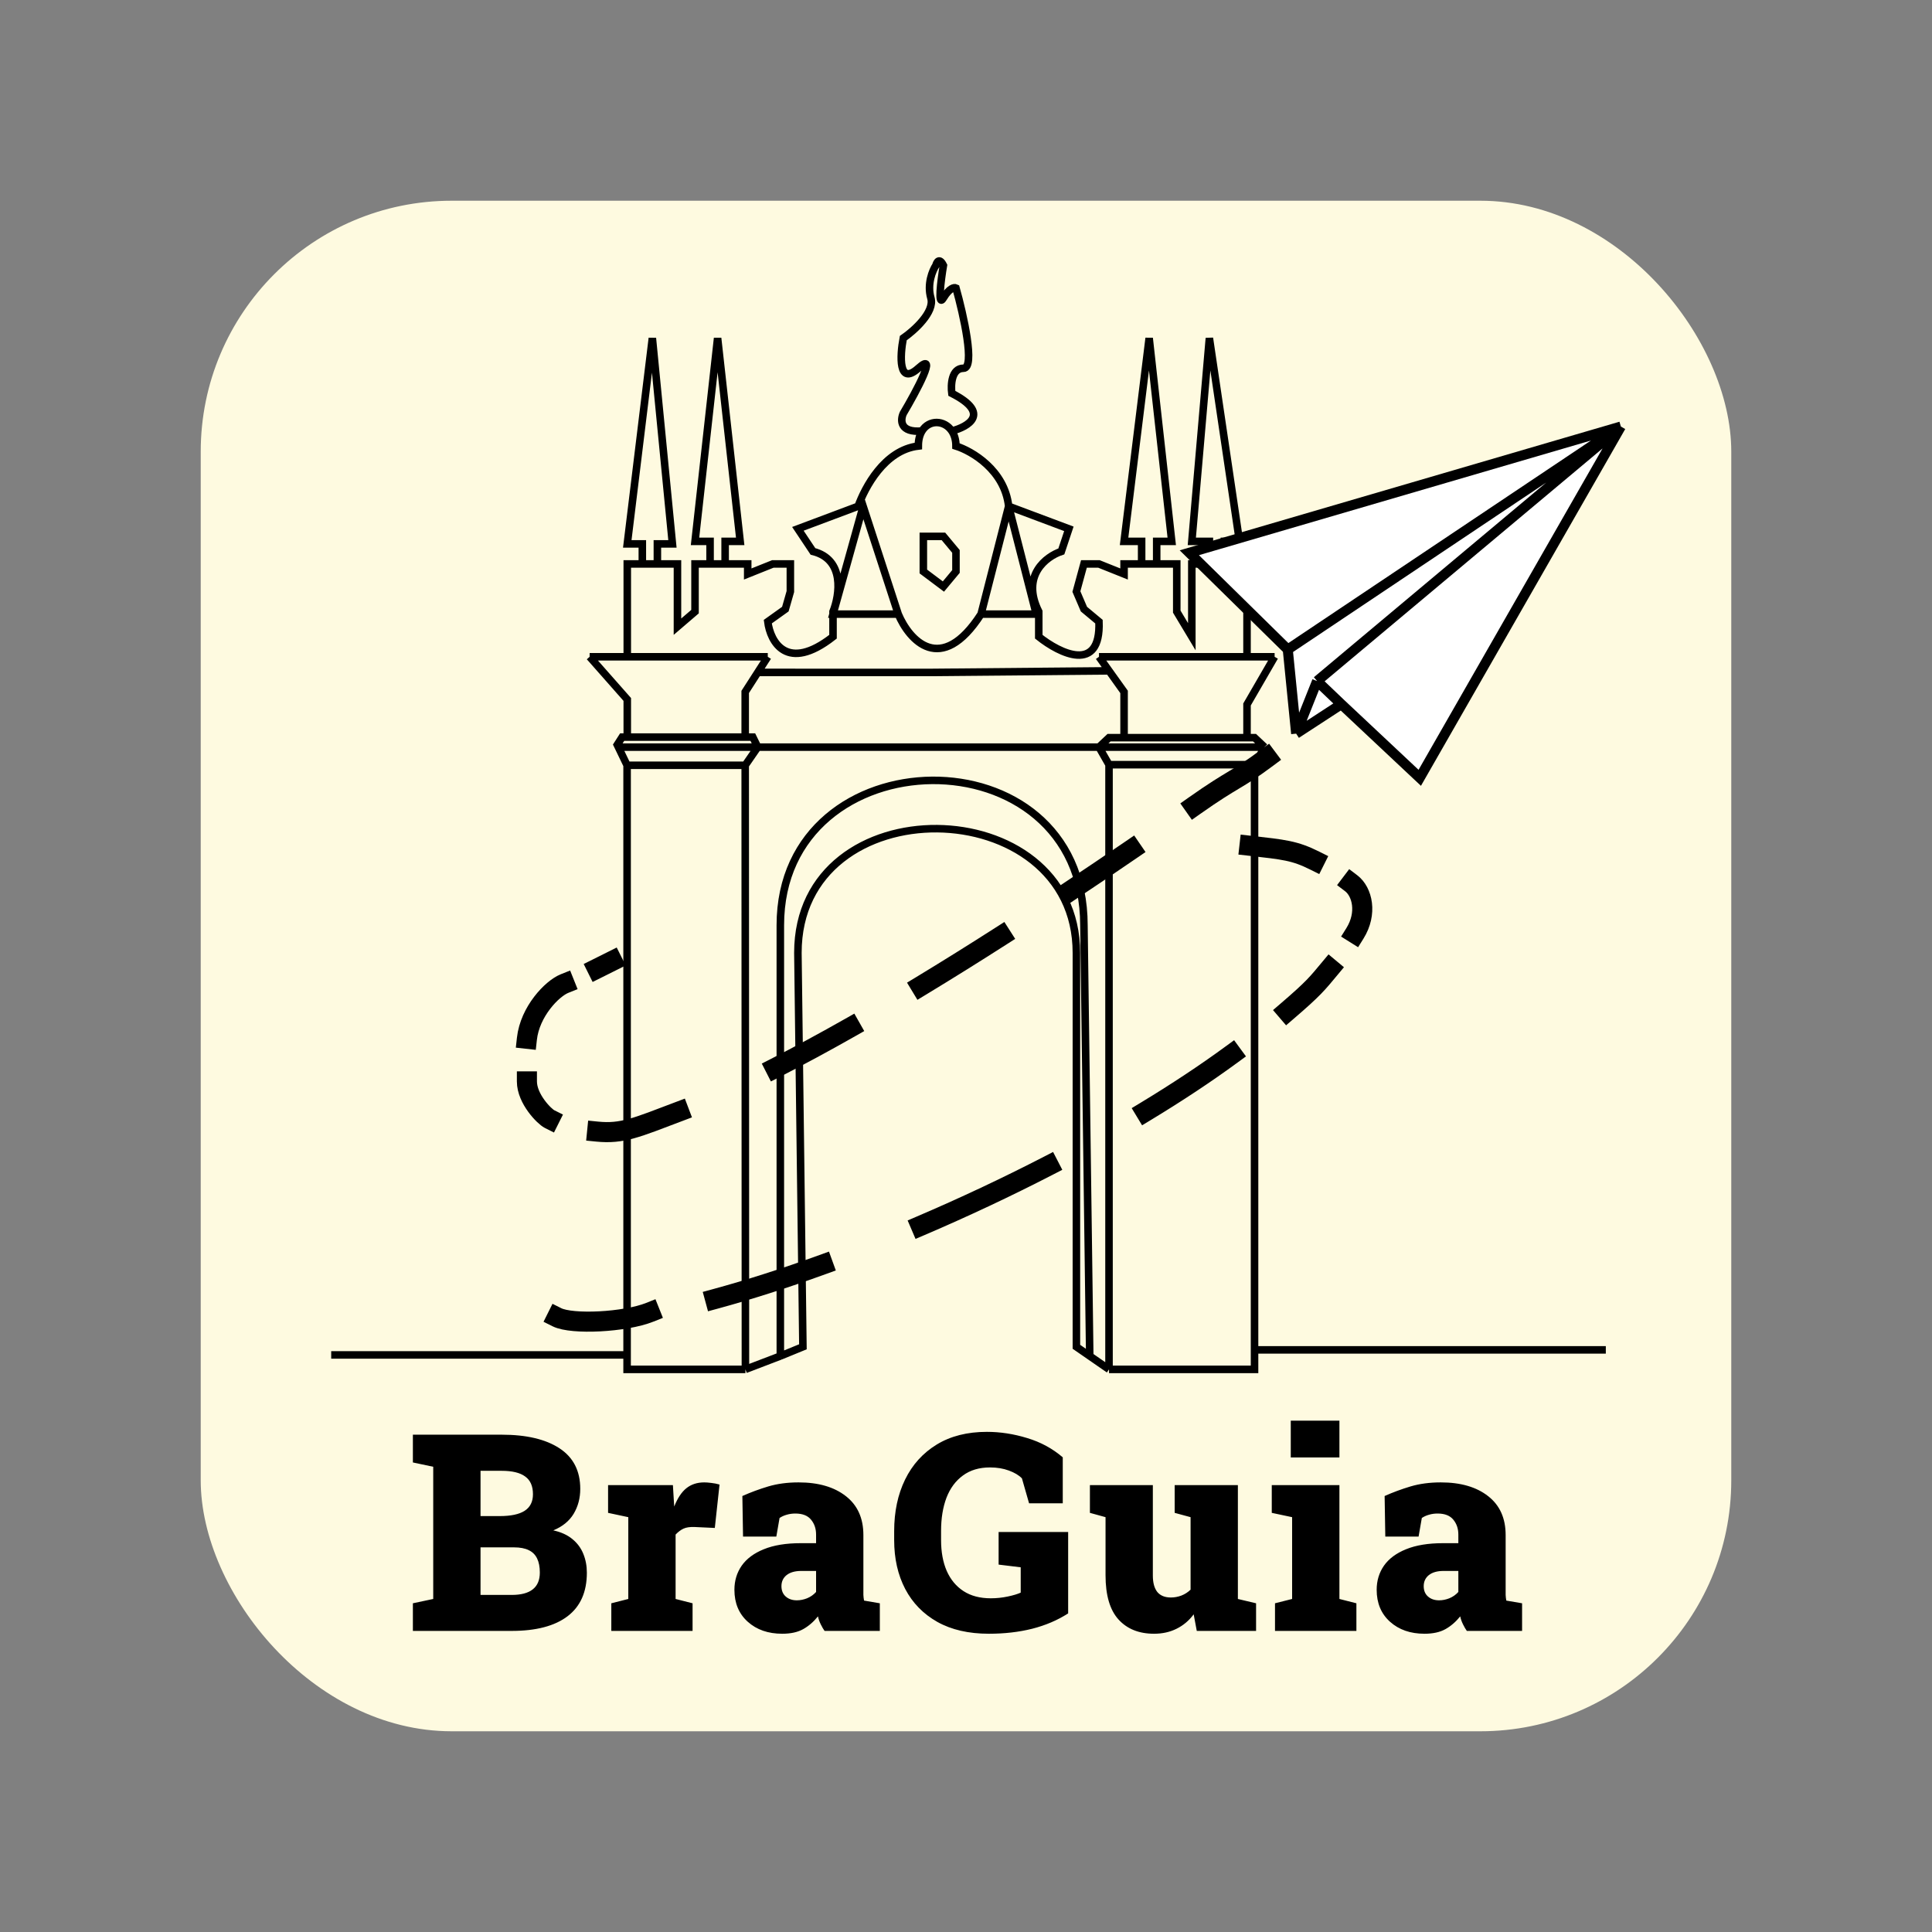 <svg width="385" height="385" viewBox="0 0 385 385" fill="none" xmlns="http://www.w3.org/2000/svg">
<rect x="0" y="0" width="385" height="385" fill="#808080" stroke="none"/>
<rect x="40" y="40" width="305" height="305" rx="50" fill="#FEFAE0"/>
<path d="M82.277 325V319.495L86.332 318.635V292.29L82.277 291.431V285.898H86.332H99.974C104.898 285.898 108.738 286.803 111.495 288.611C114.252 290.419 115.631 293.114 115.631 296.694C115.631 298.538 115.192 300.194 114.315 301.663C113.438 303.113 112.086 304.214 110.26 304.966C111.818 305.306 113.089 305.888 114.073 306.711C115.058 307.517 115.783 308.502 116.249 309.666C116.714 310.811 116.947 312.056 116.947 313.398C116.947 317.23 115.667 320.121 113.107 322.073C110.546 324.024 106.831 325 101.962 325H82.277ZM95.758 317.83H101.962C103.824 317.83 105.22 317.463 106.151 316.729C107.1 315.994 107.574 314.875 107.574 313.372C107.574 312.244 107.395 311.313 107.037 310.579C106.679 309.827 106.124 309.272 105.372 308.914C104.62 308.538 103.636 308.35 102.418 308.35H95.758V317.83ZM95.758 302.119H99.572C101.792 302.119 103.448 301.77 104.54 301.072C105.65 300.356 106.205 299.255 106.205 297.769C106.205 296.139 105.686 294.958 104.647 294.224C103.627 293.472 102.069 293.096 99.974 293.096H95.758V302.119ZM121.82 325V319.495L125.203 318.635V302.334L121.175 301.475V295.942H134.093L134.307 299.487L134.361 300.212C135.006 298.565 135.802 297.357 136.751 296.587C137.718 295.799 138.918 295.405 140.35 295.405C140.744 295.405 141.209 295.441 141.746 295.513C142.284 295.566 142.83 295.674 143.385 295.835L142.445 304.482L138.416 304.294C137.485 304.259 136.751 304.366 136.214 304.617C135.695 304.849 135.167 305.243 134.63 305.798V318.635L138.013 319.495V325H121.82ZM155.884 325.564C153.073 325.564 150.782 324.767 149.009 323.174C147.237 321.58 146.35 319.459 146.35 316.809C146.35 315.001 146.834 313.398 147.801 312.002C148.785 310.605 150.253 309.513 152.205 308.726C154.174 307.92 156.636 307.517 159.59 307.517H162.625V305.798C162.625 304.635 162.294 303.65 161.631 302.844C160.969 302.021 159.921 301.609 158.489 301.609C157.88 301.609 157.308 301.689 156.77 301.851C156.251 301.994 155.777 302.209 155.347 302.495L154.703 306.201H148.069L147.935 298.118C149.582 297.384 151.301 296.748 153.091 296.211C154.899 295.674 156.914 295.405 159.134 295.405C163.09 295.405 166.232 296.318 168.56 298.145C170.887 299.953 172.051 302.54 172.051 305.906V316.621C172.051 317.033 172.051 317.436 172.051 317.83C172.069 318.223 172.114 318.599 172.185 318.958L175.328 319.495V325H164.317C164.084 324.678 163.833 324.248 163.565 323.711C163.296 323.174 163.108 322.637 163.001 322.1C162.124 323.192 161.139 324.042 160.047 324.651C158.955 325.26 157.567 325.564 155.884 325.564ZM158.785 318.904C159.465 318.904 160.145 318.77 160.826 318.501C161.524 318.215 162.124 317.794 162.625 317.239V313.049H159.698C158.427 313.049 157.442 313.327 156.744 313.882C156.063 314.437 155.723 315.171 155.723 316.084C155.723 316.961 156.01 317.651 156.582 318.152C157.155 318.653 157.889 318.904 158.785 318.904ZM197.065 325.564C193.019 325.564 189.591 324.776 186.78 323.201C183.987 321.625 181.856 319.441 180.388 316.648C178.92 313.837 178.186 310.588 178.186 306.899V305.127C178.186 301.242 178.911 297.813 180.361 294.841C181.812 291.869 183.915 289.542 186.672 287.859C189.43 286.176 192.76 285.334 196.663 285.334C199.33 285.334 202.007 285.746 204.692 286.57C207.378 287.375 209.741 288.656 211.782 290.41V299.568H205.068L203.645 294.6C203.036 293.973 202.168 293.454 201.04 293.042C199.93 292.63 198.677 292.424 197.28 292.424C195.132 292.424 193.333 292.961 191.882 294.036C190.432 295.092 189.34 296.569 188.606 298.467C187.89 300.365 187.532 302.567 187.532 305.073V306.899C187.532 309.263 187.908 311.313 188.66 313.049C189.43 314.786 190.549 316.129 192.017 317.078C193.485 318.027 195.293 318.501 197.441 318.501C198.569 318.501 199.688 318.385 200.798 318.152C201.908 317.919 202.777 317.66 203.403 317.373V312.324L198.999 311.787V305.288H212.856V321.509C210.744 322.869 208.354 323.89 205.686 324.57C203.036 325.233 200.163 325.564 197.065 325.564ZM229.975 325.564C226.967 325.564 224.604 324.615 222.885 322.717C221.167 320.819 220.307 317.883 220.307 313.909V302.334L217.192 301.475V295.942H220.307H229.734V313.962C229.734 315.395 230.029 316.487 230.62 317.239C231.228 317.973 232.133 318.34 233.332 318.34C234.03 318.34 234.72 318.215 235.4 317.964C236.098 317.695 236.716 317.301 237.253 316.782V302.334L234.084 301.475V295.942H237.253H246.679V318.635L250.305 319.495V325H238.488L237.871 321.697C236.94 322.95 235.803 323.908 234.46 324.57C233.135 325.233 231.64 325.564 229.975 325.564ZM254.076 325V319.495L257.487 318.635V302.334L253.432 301.475V295.942H266.913V318.635L270.297 319.495V325H254.076ZM257.218 290.437V283.105H266.913V290.437H257.218ZM283.871 325.564C281.06 325.564 278.768 324.767 276.996 323.174C275.223 321.58 274.337 319.459 274.337 316.809C274.337 315.001 274.821 313.398 275.787 312.002C276.772 310.605 278.24 309.513 280.192 308.726C282.161 307.92 284.623 307.517 287.577 307.517H290.612V305.798C290.612 304.635 290.28 303.65 289.618 302.844C288.956 302.021 287.908 301.609 286.476 301.609C285.867 301.609 285.294 301.689 284.757 301.851C284.238 301.994 283.763 302.209 283.334 302.495L282.689 306.201H276.056L275.922 298.118C277.569 297.384 279.288 296.748 281.078 296.211C282.886 295.674 284.9 295.405 287.12 295.405C291.077 295.405 294.219 296.318 296.547 298.145C298.874 299.953 300.038 302.54 300.038 305.906V316.621C300.038 317.033 300.038 317.436 300.038 317.83C300.056 318.223 300.101 318.599 300.172 318.958L303.314 319.495V325H292.304C292.071 324.678 291.82 324.248 291.552 323.711C291.283 323.174 291.095 322.637 290.988 322.1C290.11 323.192 289.126 324.042 288.033 324.651C286.941 325.26 285.554 325.564 283.871 325.564ZM286.771 318.904C287.452 318.904 288.132 318.77 288.812 318.501C289.511 318.215 290.11 317.794 290.612 317.239V313.049H287.684C286.413 313.049 285.429 313.327 284.73 313.882C284.05 314.437 283.71 315.171 283.71 316.084C283.71 316.961 283.996 317.651 284.569 318.152C285.142 318.653 285.876 318.904 286.771 318.904Z" fill="black"/>
<path d="M250.5 269H320M148.5 146.383V137.883L153 130.883M153 130.883H117.5M153 130.883L151 133.995L185.5 134L221 133.683L219 130.883M117.5 130.883L125 139.383V146.883M117.5 130.883L125 130.883V112.383H128M224 147V137.883L219 130.883M219 130.883L254 130.883M254 130.883H248.5V112.383H244M254 130.883L248.5 140.383V147M148.5 152.5L151 148.883M148.5 152.5L148.544 272.883M148.5 152.5H137H124.965M219 148.883L221 152.383M219 148.883L221 147H235.5H250L252 148.883M219 148.883H252M219 148.883H151M179 122.383L172 100.883L166 122.383H179ZM179 122.383C181.167 127.55 187.5 134.783 195.5 122.383M195.5 122.383H206.5L201 100.883M195.5 122.383L201 100.883M201 100.883C200.2 93.683 193.667 89.883 190.5 88.883C190.5 87.645 190.18 86.64 189.673 85.883M201 100.883L213 105.383L211.5 109.883C208.5 110.883 203.4 114.683 207 121.883V126.883C211.167 130.217 219.4 134.284 219 123.883L216 121.383L214.5 117.883L216 112.383H219L224 114.383V112.383H227.5M124.965 152.5V272.883H148.544M124.965 152.5L123 148.42L123.982 146.883H150.018L151 148.883M151 148.883H123M148.544 272.883L155.5 270.224M221 272.883V152.383M221 272.883H250V152.383M221 272.883L217.159 270.224M221 152.383H250M252 148.883L250 152.383M155.5 270.224L160 268.383L159 189.883C159 156.383 214.5 157.383 214.5 189.883V268.383L217.159 270.224M155.5 270.224V184.383C155.5 146.383 216 145.383 216 184.383L217.159 270.224M128 112.383V108.383H125L130 67.383L134 108.383H131V112.383M128 112.383H131M131 112.383H135V124.883L138.5 121.883V112.383H141.5M141.5 112.383V107.883H138.5L143 67.383L147.5 107.883H144.5V112.383M141.5 112.383H144.5M144.5 112.383H149V114.383L154 112.383H157.5V117.883L156.5 121.383L153 123.883C153.5 127.883 156.8 134.083 166 126.883V121.883C167.333 118.55 168.4 111.483 162 109.883L159 105.383L171 100.883C172.333 97.217 176.2 89.683 183 88.883C183 87.624 183.281 86.628 183.735 85.883M227.5 112.383V107.883H224L229 67.383L233.5 107.883H230.5V112.383M227.5 112.383H230.5M230.5 112.383H234.5V121.883L237.5 126.883V112.383H241M241 112.383V107.883H237.5L241 67.383L247 107.883H244V112.383M241 112.383H244M183.735 85.883C179.3 86.283 179.397 83.717 180 82.383C182.667 77.883 187 69.783 183 73.383C179 76.983 179.333 70.883 180 67.383C182.167 65.883 186.3 62.183 185.5 59.383C184.7 56.583 185.833 53.883 186.5 52.883C186.667 52.217 187.2 51.283 188 52.883C187.5 55.883 186.8 61.383 188 59.383C189.2 57.383 190.167 57.217 190.5 57.383C192 62.717 194.4 73.383 192 73.383C189.6 73.383 189.448 76.717 189.673 78.383C197.54 82.383 192.951 85.05 189.673 85.883M183.735 85.883C185.14 83.577 188.199 83.685 189.673 85.883M66 270H125.5M184 106.883V113.883L188 116.883L190.5 113.883V109.883L188 106.883H184Z" stroke="black" stroke-width="1.5"/>
<path d="M252.495 151C246.335 155.6 246.025 154.916 237.995 160.58M118.995 225.5C124 226 126.784 224.732 135.312 221.5M122 191.5C121 192 120 192.5 118.995 193M256.5 201.5C261.81 196.943 262.5 196 265 193M110.995 262.5C114 264 124.5 263.5 129.5 261.5M248.995 168.529C255.917 169.311 258 169.5 262 171.5M212.995 177.709C217.244 174.885 221.426 172.06 225.495 169.271M183.495 196.494C188.818 193.271 194.194 189.912 199.54 186.49M154.495 212.816C159.311 210.363 164.339 207.638 169.495 204.714M112.5 196C110 197 105.599 201.57 105 207M245.495 210.08C240.203 213.961 234.402 217.788 228.266 221.5M208.995 232.253C200.633 236.571 192.016 240.612 183.495 244.257M163.995 251.972C156.418 254.719 149.158 257.044 142.495 258.852M105 215.5C105 219 108.5 222.5 109.5 223M270 186C272.5 182 271.5 177.709 269.247 176" stroke="black" stroke-width="4" stroke-linecap="square" stroke-linejoin="round"/>
<path d="M256.621 129.431L237 110.15L323 85L282.922 155L267.294 140.329L258.291 146.198L256.621 129.431Z" fill="white"/>
<path d="M256.621 129.431L237 110.15L323 85M256.621 129.431L323 85M256.621 129.431L258.291 146.198M323 85L262.466 135.719M323 85L282.922 155L267.294 140.329M262.466 135.719L258.291 146.198M262.466 135.719L267.294 140.329M258.291 146.198L267.294 140.329" stroke="black" stroke-width="2"/>
</svg>
